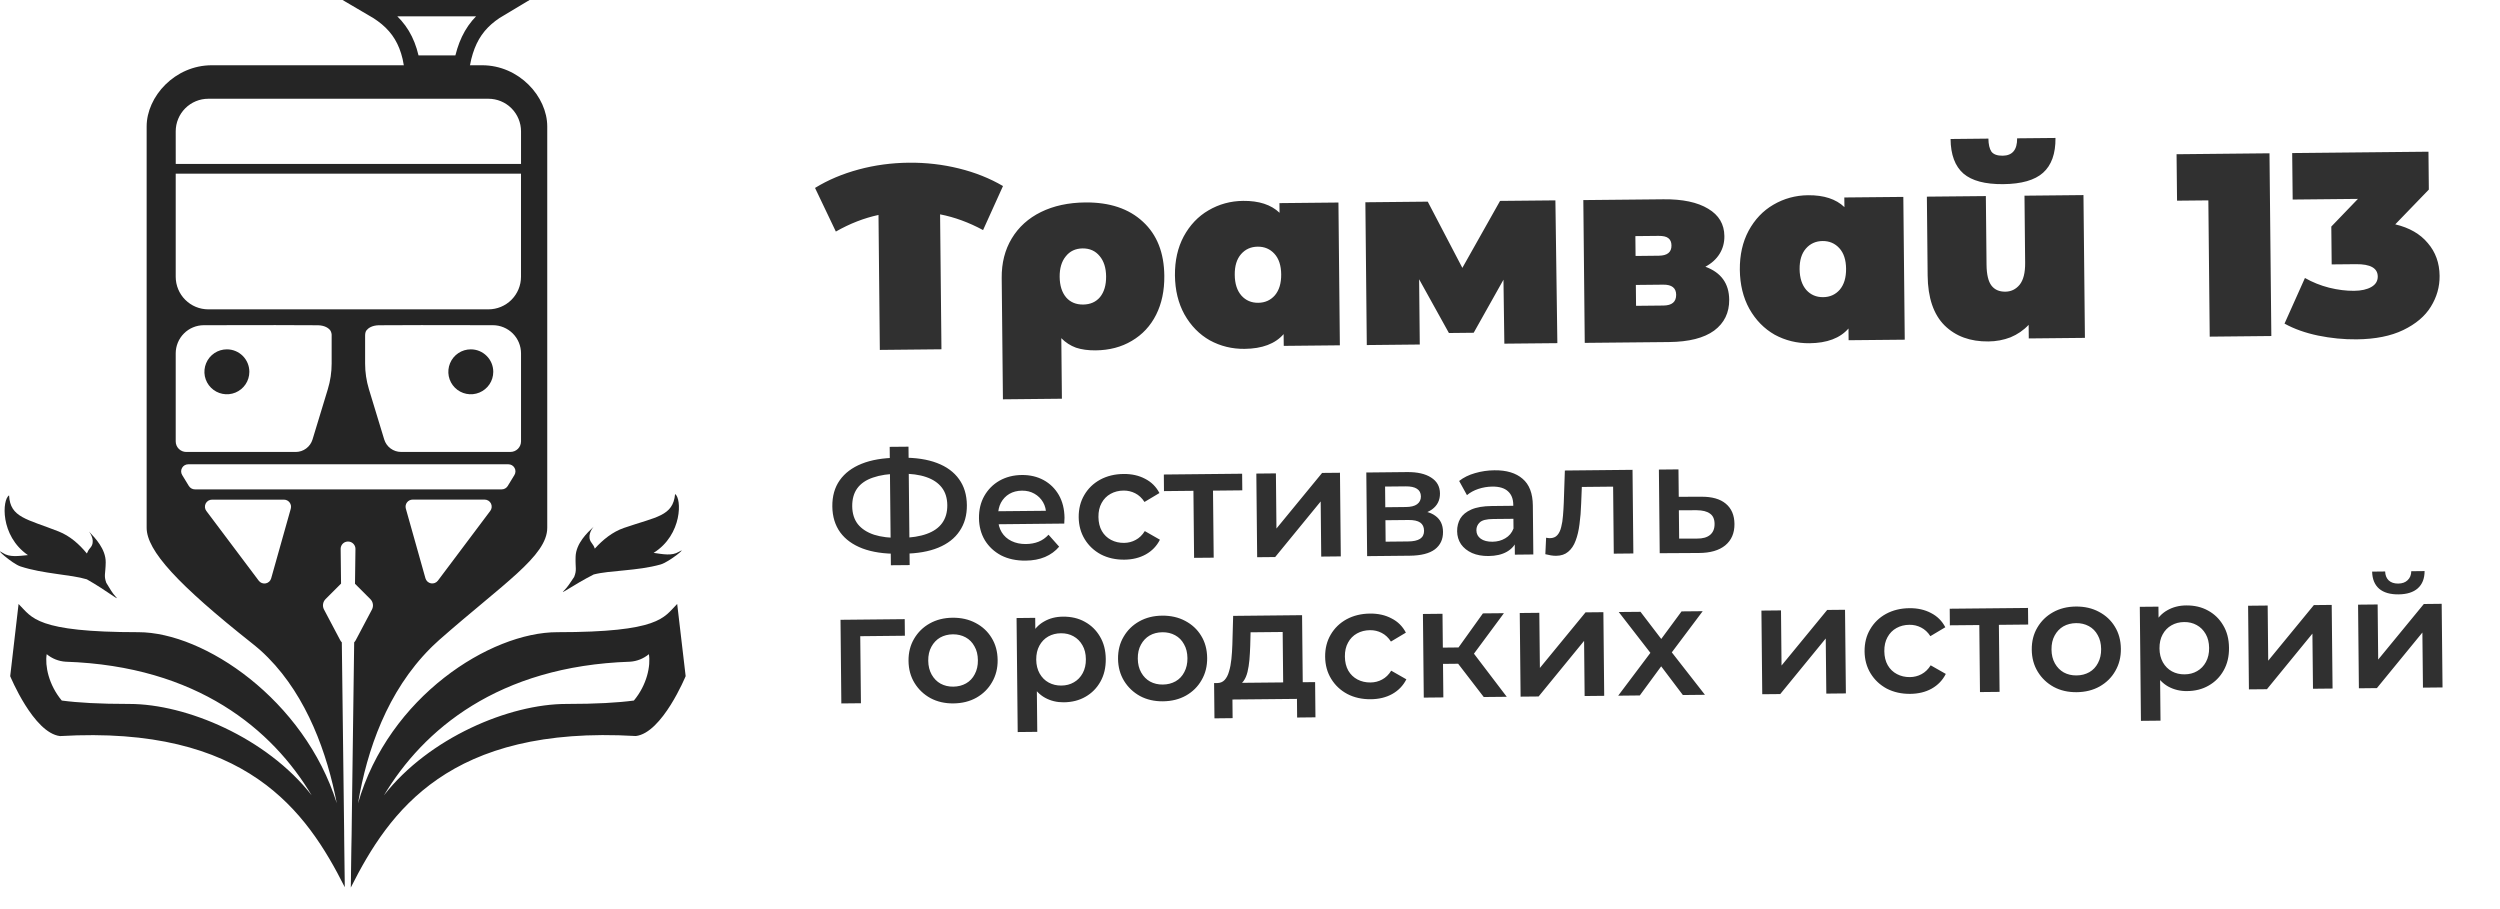 <svg width="88" height="32" viewBox="0 0 88 32" fill="none" xmlns="http://www.w3.org/2000/svg">
<path d="M16.573 12.297C16.416 12.297 16.263 12.343 16.133 12.43C16.003 12.517 15.902 12.64 15.842 12.785C15.782 12.929 15.766 13.088 15.796 13.242C15.827 13.395 15.902 13.536 16.013 13.647C16.123 13.757 16.264 13.833 16.418 13.863C16.571 13.894 16.73 13.878 16.875 13.818C17.019 13.758 17.143 13.657 17.23 13.527C17.317 13.397 17.363 13.244 17.363 13.088C17.363 12.878 17.28 12.677 17.131 12.529C16.983 12.38 16.782 12.297 16.573 12.297ZM16.573 12.297C16.416 12.297 16.263 12.343 16.133 12.43C16.003 12.517 15.902 12.64 15.842 12.785C15.782 12.929 15.766 13.088 15.796 13.242C15.827 13.395 15.902 13.536 16.013 13.647C16.123 13.757 16.264 13.833 16.418 13.863C16.571 13.894 16.73 13.878 16.875 13.818C17.019 13.758 17.143 13.657 17.23 13.527C17.317 13.397 17.363 13.244 17.363 13.088C17.363 12.878 17.28 12.677 17.131 12.529C16.983 12.38 16.782 12.297 16.573 12.297ZM16.573 12.297C16.416 12.297 16.263 12.343 16.133 12.43C16.003 12.517 15.902 12.64 15.842 12.785C15.782 12.929 15.766 13.088 15.796 13.242C15.827 13.395 15.902 13.536 16.013 13.647C16.123 13.757 16.264 13.833 16.418 13.863C16.571 13.894 16.73 13.878 16.875 13.818C17.019 13.758 17.143 13.657 17.23 13.527C17.317 13.397 17.363 13.244 17.363 13.088C17.363 12.878 17.28 12.677 17.131 12.529C16.983 12.38 16.782 12.297 16.573 12.297ZM16.573 12.297C16.416 12.297 16.263 12.343 16.133 12.43C16.003 12.517 15.902 12.64 15.842 12.785C15.782 12.929 15.766 13.088 15.796 13.242C15.827 13.395 15.902 13.536 16.013 13.647C16.123 13.757 16.264 13.833 16.418 13.863C16.571 13.894 16.73 13.878 16.875 13.818C17.019 13.758 17.143 13.657 17.23 13.527C17.317 13.397 17.363 13.244 17.363 13.088C17.363 12.878 17.28 12.677 17.131 12.529C16.983 12.38 16.782 12.297 16.573 12.297ZM16.573 12.297C16.416 12.297 16.263 12.343 16.133 12.43C16.003 12.517 15.902 12.64 15.842 12.785C15.782 12.929 15.766 13.088 15.796 13.242C15.827 13.395 15.902 13.536 16.013 13.647C16.123 13.757 16.264 13.833 16.418 13.863C16.571 13.894 16.73 13.878 16.875 13.818C17.019 13.758 17.143 13.657 17.23 13.527C17.317 13.397 17.363 13.244 17.363 13.088C17.363 12.878 17.28 12.677 17.131 12.529C16.983 12.38 16.782 12.297 16.573 12.297ZM16.573 12.297C16.416 12.297 16.263 12.343 16.133 12.43C16.003 12.517 15.902 12.64 15.842 12.785C15.782 12.929 15.766 13.088 15.796 13.242C15.827 13.395 15.902 13.536 16.013 13.647C16.123 13.757 16.264 13.833 16.418 13.863C16.571 13.894 16.73 13.878 16.875 13.818C17.019 13.758 17.143 13.657 17.23 13.527C17.317 13.397 17.363 13.244 17.363 13.088C17.363 12.878 17.28 12.677 17.131 12.529C16.983 12.38 16.782 12.297 16.573 12.297ZM16.573 12.297C16.416 12.297 16.263 12.343 16.133 12.43C16.003 12.517 15.902 12.64 15.842 12.785C15.782 12.929 15.766 13.088 15.796 13.242C15.827 13.395 15.902 13.536 16.013 13.647C16.123 13.757 16.264 13.833 16.418 13.863C16.571 13.894 16.73 13.878 16.875 13.818C17.019 13.758 17.143 13.657 17.23 13.527C17.317 13.397 17.363 13.244 17.363 13.088C17.363 12.878 17.28 12.677 17.131 12.529C16.983 12.38 16.782 12.297 16.573 12.297ZM16.573 12.297C16.416 12.297 16.263 12.343 16.133 12.43C16.003 12.517 15.902 12.64 15.842 12.785C15.782 12.929 15.766 13.088 15.796 13.242C15.827 13.395 15.902 13.536 16.013 13.647C16.123 13.757 16.264 13.833 16.418 13.863C16.571 13.894 16.73 13.878 16.875 13.818C17.019 13.758 17.143 13.657 17.23 13.527C17.317 13.397 17.363 13.244 17.363 13.088C17.363 12.878 17.28 12.677 17.131 12.529C16.983 12.38 16.782 12.297 16.573 12.297ZM16.573 12.297C16.416 12.297 16.263 12.343 16.133 12.43C16.003 12.517 15.902 12.64 15.842 12.785C15.782 12.929 15.766 13.088 15.796 13.242C15.827 13.395 15.902 13.536 16.013 13.647C16.123 13.757 16.264 13.833 16.418 13.863C16.571 13.894 16.73 13.878 16.875 13.818C17.019 13.758 17.143 13.657 17.23 13.527C17.317 13.397 17.363 13.244 17.363 13.088C17.363 12.878 17.28 12.677 17.131 12.529C16.983 12.38 16.782 12.297 16.573 12.297ZM16.573 12.297C16.416 12.297 16.263 12.343 16.133 12.43C16.003 12.517 15.902 12.64 15.842 12.785C15.782 12.929 15.766 13.088 15.796 13.242C15.827 13.395 15.902 13.536 16.013 13.647C16.123 13.757 16.264 13.833 16.418 13.863C16.571 13.894 16.73 13.878 16.875 13.818C17.019 13.758 17.143 13.657 17.23 13.527C17.317 13.397 17.363 13.244 17.363 13.088C17.363 12.878 17.28 12.677 17.131 12.529C16.983 12.38 16.782 12.297 16.573 12.297ZM16.573 12.297C16.416 12.297 16.263 12.343 16.133 12.43C16.003 12.517 15.902 12.64 15.842 12.785C15.782 12.929 15.766 13.088 15.796 13.242C15.827 13.395 15.902 13.536 16.013 13.647C16.123 13.757 16.264 13.833 16.418 13.863C16.571 13.894 16.73 13.878 16.875 13.818C17.019 13.758 17.143 13.657 17.23 13.527C17.317 13.397 17.363 13.244 17.363 13.088C17.363 12.878 17.28 12.677 17.131 12.529C16.983 12.38 16.782 12.297 16.573 12.297ZM16.573 12.297C16.416 12.297 16.263 12.343 16.133 12.43C16.003 12.517 15.902 12.64 15.842 12.785C15.782 12.929 15.766 13.088 15.796 13.242C15.827 13.395 15.902 13.536 16.013 13.647C16.123 13.757 16.264 13.833 16.418 13.863C16.571 13.894 16.73 13.878 16.875 13.818C17.019 13.758 17.143 13.657 17.23 13.527C17.317 13.397 17.363 13.244 17.363 13.088C17.363 12.878 17.28 12.677 17.131 12.529C16.983 12.38 16.782 12.297 16.573 12.297ZM16.573 12.297C16.416 12.297 16.263 12.343 16.133 12.43C16.003 12.517 15.902 12.64 15.842 12.785C15.782 12.929 15.766 13.088 15.796 13.242C15.827 13.395 15.902 13.536 16.013 13.647C16.123 13.757 16.264 13.833 16.418 13.863C16.571 13.894 16.73 13.878 16.875 13.818C17.019 13.758 17.143 13.657 17.23 13.527C17.317 13.397 17.363 13.244 17.363 13.088C17.363 12.878 17.28 12.677 17.131 12.529C16.983 12.38 16.782 12.297 16.573 12.297ZM16.573 12.297C16.416 12.297 16.263 12.343 16.133 12.43C16.003 12.517 15.902 12.64 15.842 12.785C15.782 12.929 15.766 13.088 15.796 13.242C15.827 13.395 15.902 13.536 16.013 13.647C16.123 13.757 16.264 13.833 16.418 13.863C16.571 13.894 16.73 13.878 16.875 13.818C17.019 13.758 17.143 13.657 17.23 13.527C17.317 13.397 17.363 13.244 17.363 13.088C17.363 12.878 17.28 12.677 17.131 12.529C16.983 12.38 16.782 12.297 16.573 12.297ZM16.573 12.297C16.416 12.297 16.263 12.343 16.133 12.43C16.003 12.517 15.902 12.64 15.842 12.785C15.782 12.929 15.766 13.088 15.796 13.242C15.827 13.395 15.902 13.536 16.013 13.647C16.123 13.757 16.264 13.833 16.418 13.863C16.571 13.894 16.73 13.878 16.875 13.818C17.019 13.758 17.143 13.657 17.23 13.527C17.317 13.397 17.363 13.244 17.363 13.088C17.363 12.878 17.28 12.677 17.131 12.529C16.983 12.38 16.782 12.297 16.573 12.297ZM16.573 12.297C16.416 12.297 16.263 12.343 16.133 12.43C16.003 12.517 15.902 12.64 15.842 12.785C15.782 12.929 15.766 13.088 15.796 13.242C15.827 13.395 15.902 13.536 16.013 13.647C16.123 13.757 16.264 13.833 16.418 13.863C16.571 13.894 16.73 13.878 16.875 13.818C17.019 13.758 17.143 13.657 17.23 13.527C17.317 13.397 17.363 13.244 17.363 13.088C17.363 12.878 17.28 12.677 17.131 12.529C16.983 12.38 16.782 12.297 16.573 12.297ZM16.573 12.297C16.416 12.297 16.263 12.343 16.133 12.43C16.003 12.517 15.902 12.64 15.842 12.785C15.782 12.929 15.766 13.088 15.796 13.242C15.827 13.395 15.902 13.536 16.013 13.647C16.123 13.757 16.264 13.833 16.418 13.863C16.571 13.894 16.73 13.878 16.875 13.818C17.019 13.758 17.143 13.657 17.23 13.527C17.317 13.397 17.363 13.244 17.363 13.088C17.363 12.878 17.28 12.677 17.131 12.529C16.983 12.38 16.782 12.297 16.573 12.297ZM16.573 12.297C16.416 12.297 16.263 12.343 16.133 12.43C16.003 12.517 15.902 12.64 15.842 12.785C15.782 12.929 15.766 13.088 15.796 13.242C15.827 13.395 15.902 13.536 16.013 13.647C16.123 13.757 16.264 13.833 16.418 13.863C16.571 13.894 16.73 13.878 16.875 13.818C17.019 13.758 17.143 13.657 17.23 13.527C17.317 13.397 17.363 13.244 17.363 13.088C17.363 12.878 17.28 12.677 17.131 12.529C16.983 12.38 16.782 12.297 16.573 12.297ZM16.573 12.297C16.416 12.297 16.263 12.343 16.133 12.43C16.003 12.517 15.902 12.64 15.842 12.785C15.782 12.929 15.766 13.088 15.796 13.242C15.827 13.395 15.902 13.536 16.013 13.647C16.123 13.757 16.264 13.833 16.418 13.863C16.571 13.894 16.73 13.878 16.875 13.818C17.019 13.758 17.143 13.657 17.23 13.527C17.317 13.397 17.363 13.244 17.363 13.088C17.363 12.878 17.28 12.677 17.131 12.529C16.983 12.38 16.782 12.297 16.573 12.297ZM16.573 12.297C16.416 12.297 16.263 12.343 16.133 12.43C16.003 12.517 15.902 12.64 15.842 12.785C15.782 12.929 15.766 13.088 15.796 13.242C15.827 13.395 15.902 13.536 16.013 13.647C16.123 13.757 16.264 13.833 16.418 13.863C16.571 13.894 16.73 13.878 16.875 13.818C17.019 13.758 17.143 13.657 17.23 13.527C17.317 13.397 17.363 13.244 17.363 13.088C17.363 12.878 17.28 12.677 17.131 12.529C16.983 12.38 16.782 12.297 16.573 12.297ZM16.573 12.297C16.416 12.297 16.263 12.343 16.133 12.43C16.003 12.517 15.902 12.64 15.842 12.785C15.782 12.929 15.766 13.088 15.796 13.242C15.827 13.395 15.902 13.536 16.013 13.647C16.123 13.757 16.264 13.833 16.418 13.863C16.571 13.894 16.73 13.878 16.875 13.818C17.019 13.758 17.143 13.657 17.23 13.527C17.317 13.397 17.363 13.244 17.363 13.088C17.363 12.878 17.28 12.677 17.131 12.529C16.983 12.38 16.782 12.297 16.573 12.297ZM16.573 12.297C16.416 12.297 16.263 12.343 16.133 12.43C16.003 12.517 15.902 12.64 15.842 12.785C15.782 12.929 15.766 13.088 15.796 13.242C15.827 13.395 15.902 13.536 16.013 13.647C16.123 13.757 16.264 13.833 16.418 13.863C16.571 13.894 16.73 13.878 16.875 13.818C17.019 13.758 17.143 13.657 17.23 13.527C17.317 13.397 17.363 13.244 17.363 13.088C17.363 12.878 17.28 12.677 17.131 12.529C16.983 12.38 16.782 12.297 16.573 12.297ZM16.573 12.297C16.416 12.297 16.263 12.343 16.133 12.43C16.003 12.517 15.902 12.64 15.842 12.785C15.782 12.929 15.766 13.088 15.796 13.242C15.827 13.395 15.902 13.536 16.013 13.647C16.123 13.757 16.264 13.833 16.418 13.863C16.571 13.894 16.73 13.878 16.875 13.818C17.019 13.758 17.143 13.657 17.23 13.527C17.317 13.397 17.363 13.244 17.363 13.088C17.363 12.878 17.28 12.677 17.131 12.529C16.983 12.38 16.782 12.297 16.573 12.297ZM16.573 12.297C16.416 12.297 16.263 12.343 16.133 12.43C16.003 12.517 15.902 12.64 15.842 12.785C15.782 12.929 15.766 13.088 15.796 13.242C15.827 13.395 15.902 13.536 16.013 13.647C16.123 13.757 16.264 13.833 16.418 13.863C16.571 13.894 16.73 13.878 16.875 13.818C17.019 13.758 17.143 13.657 17.23 13.527C17.317 13.397 17.363 13.244 17.363 13.088C17.363 12.878 17.28 12.677 17.131 12.529C16.983 12.38 16.782 12.297 16.573 12.297ZM16.573 12.297C16.416 12.297 16.263 12.343 16.133 12.43C16.003 12.517 15.902 12.64 15.842 12.785C15.782 12.929 15.766 13.088 15.796 13.242C15.827 13.395 15.902 13.536 16.013 13.647C16.123 13.757 16.264 13.833 16.418 13.863C16.571 13.894 16.73 13.878 16.875 13.818C17.019 13.758 17.143 13.657 17.23 13.527C17.317 13.397 17.363 13.244 17.363 13.088C17.363 12.878 17.28 12.677 17.131 12.529C16.983 12.38 16.782 12.297 16.573 12.297ZM16.573 12.297C16.416 12.297 16.263 12.343 16.133 12.43C16.003 12.517 15.902 12.64 15.842 12.785C15.782 12.929 15.766 13.088 15.796 13.242C15.827 13.395 15.902 13.536 16.013 13.647C16.123 13.757 16.264 13.833 16.418 13.863C16.571 13.894 16.73 13.878 16.875 13.818C17.019 13.758 17.143 13.657 17.23 13.527C17.317 13.397 17.363 13.244 17.363 13.088C17.363 12.878 17.28 12.677 17.131 12.529C16.983 12.38 16.782 12.297 16.573 12.297ZM16.573 12.297C16.416 12.297 16.263 12.343 16.133 12.43C16.003 12.517 15.902 12.64 15.842 12.785C15.782 12.929 15.766 13.088 15.796 13.242C15.827 13.395 15.902 13.536 16.013 13.647C16.123 13.757 16.264 13.833 16.418 13.863C16.571 13.894 16.73 13.878 16.875 13.818C17.019 13.758 17.143 13.657 17.23 13.527C17.317 13.397 17.363 13.244 17.363 13.088C17.363 12.878 17.28 12.677 17.131 12.529C16.983 12.38 16.782 12.297 16.573 12.297ZM16.573 12.297C16.416 12.297 16.263 12.343 16.133 12.43C16.003 12.517 15.902 12.64 15.842 12.785C15.782 12.929 15.766 13.088 15.796 13.242C15.827 13.395 15.902 13.536 16.013 13.647C16.123 13.757 16.264 13.833 16.418 13.863C16.571 13.894 16.73 13.878 16.875 13.818C17.019 13.758 17.143 13.657 17.23 13.527C17.317 13.397 17.363 13.244 17.363 13.088C17.363 12.878 17.28 12.677 17.131 12.529C16.983 12.38 16.782 12.297 16.573 12.297ZM16.573 12.297C16.416 12.297 16.263 12.343 16.133 12.43C16.003 12.517 15.902 12.64 15.842 12.785C15.782 12.929 15.766 13.088 15.796 13.242C15.827 13.395 15.902 13.536 16.013 13.647C16.123 13.757 16.264 13.833 16.418 13.863C16.571 13.894 16.73 13.878 16.875 13.818C17.019 13.758 17.143 13.657 17.23 13.527C17.317 13.397 17.363 13.244 17.363 13.088C17.363 12.878 17.28 12.677 17.131 12.529C16.983 12.38 16.782 12.297 16.573 12.297ZM16.573 12.297C16.416 12.297 16.263 12.343 16.133 12.43C16.003 12.517 15.902 12.64 15.842 12.785C15.782 12.929 15.766 13.088 15.796 13.242C15.827 13.395 15.902 13.536 16.013 13.647C16.123 13.757 16.264 13.833 16.418 13.863C16.571 13.894 16.73 13.878 16.875 13.818C17.019 13.758 17.143 13.657 17.23 13.527C17.317 13.397 17.363 13.244 17.363 13.088C17.363 12.878 17.28 12.677 17.131 12.529C16.983 12.38 16.782 12.297 16.573 12.297ZM16.573 12.297C16.416 12.297 16.263 12.343 16.133 12.43C16.003 12.517 15.902 12.64 15.842 12.785C15.782 12.929 15.766 13.088 15.796 13.242C15.827 13.395 15.902 13.536 16.013 13.647C16.123 13.757 16.264 13.833 16.418 13.863C16.571 13.894 16.73 13.878 16.875 13.818C17.019 13.758 17.143 13.657 17.23 13.527C17.317 13.397 17.363 13.244 17.363 13.088C17.363 12.878 17.28 12.677 17.131 12.529C16.983 12.38 16.782 12.297 16.573 12.297ZM16.573 12.297C16.416 12.297 16.263 12.343 16.133 12.43C16.003 12.517 15.902 12.64 15.842 12.785C15.782 12.929 15.766 13.088 15.796 13.242C15.827 13.395 15.902 13.536 16.013 13.647C16.123 13.757 16.264 13.833 16.418 13.863C16.571 13.894 16.73 13.878 16.875 13.818C17.019 13.758 17.143 13.657 17.23 13.527C17.317 13.397 17.363 13.244 17.363 13.088C17.363 12.878 17.28 12.677 17.131 12.529C16.983 12.38 16.782 12.297 16.573 12.297ZM16.573 12.297C16.416 12.297 16.263 12.343 16.133 12.43C16.003 12.517 15.902 12.64 15.842 12.785C15.782 12.929 15.766 13.088 15.796 13.242C15.827 13.395 15.902 13.536 16.013 13.647C16.123 13.757 16.264 13.833 16.418 13.863C16.571 13.894 16.73 13.878 16.875 13.818C17.019 13.758 17.143 13.657 17.23 13.527C17.317 13.397 17.363 13.244 17.363 13.088C17.363 12.878 17.28 12.677 17.131 12.529C16.983 12.38 16.782 12.297 16.573 12.297Z" fill="#252525"/>
<path d="M23.837 21.259L23.82 21.277C23.36 21.737 23.23 22.253 19.619 22.253C17.261 22.252 13.68 24.529 12.602 28.279C12.919 26.394 13.633 24.339 15.155 22.814L15.228 22.742C15.302 22.669 15.378 22.599 15.456 22.53C17.727 20.532 19.263 19.569 19.263 18.577V4.452C19.263 3.398 18.271 2.297 16.969 2.297H7.456C6.154 2.297 5.162 3.398 5.162 4.452V18.576C5.162 19.382 6.253 20.57 8.883 22.654C8.923 22.686 8.964 22.72 9.005 22.753C9.032 22.775 9.059 22.798 9.087 22.822C9.114 22.845 9.14 22.868 9.168 22.892C9.196 22.916 9.217 22.936 9.241 22.959C9.265 22.981 9.278 22.994 9.297 23.011L9.331 23.045L9.351 23.064L9.37 23.083L9.437 23.149C10.81 24.538 11.521 26.53 11.854 28.272C10.709 24.632 7.188 22.253 4.871 22.253C1.261 22.253 1.13 21.736 0.67 21.277L0.654 21.259L0.359 23.801C0.359 23.801 1.181 25.8 2.113 25.91C8.67 25.526 10.786 28.549 12.136 31.229L12.133 30.918L12.129 30.632L12.117 29.658V29.656L12.114 29.337V29.286L12.032 22.611C12.009 22.588 11.99 22.562 11.975 22.534L11.404 21.453C11.373 21.395 11.362 21.328 11.372 21.262C11.382 21.197 11.412 21.136 11.459 21.089L12.005 20.543L11.991 19.323C11.99 19.271 12.006 19.219 12.035 19.175C12.065 19.131 12.107 19.098 12.156 19.079C12.175 19.071 12.194 19.066 12.213 19.064H12.22C12.23 19.062 12.241 19.062 12.251 19.062C12.27 19.061 12.29 19.064 12.308 19.068C12.367 19.081 12.419 19.114 12.456 19.161C12.493 19.207 12.513 19.266 12.512 19.325L12.496 20.549L13.038 21.091C13.085 21.138 13.115 21.198 13.125 21.264C13.135 21.329 13.124 21.396 13.093 21.455L12.522 22.535C12.508 22.563 12.489 22.588 12.467 22.61L12.383 28.882V28.888L12.377 29.372L12.367 29.905L12.356 30.689L12.353 30.954L12.348 31.242C13.698 28.559 15.81 25.524 22.382 25.908C23.312 25.8 24.135 23.8 24.135 23.8L23.837 21.259ZM4.557 24.779C3.493 24.779 2.731 24.734 2.174 24.659C1.713 24.106 1.578 23.435 1.644 23.027C1.832 23.183 2.064 23.276 2.308 23.292C6.954 23.446 9.593 25.689 10.97 27.994C9.382 25.962 6.552 24.779 4.557 24.779ZM17.258 17.983L15.414 20.439C15.386 20.476 15.348 20.504 15.305 20.521C15.262 20.538 15.215 20.542 15.17 20.534C15.124 20.525 15.082 20.504 15.048 20.473C15.014 20.442 14.989 20.401 14.976 20.357L14.285 17.902C14.275 17.865 14.273 17.826 14.28 17.788C14.287 17.751 14.303 17.715 14.326 17.685C14.35 17.654 14.379 17.629 14.414 17.612C14.448 17.595 14.486 17.586 14.524 17.586H17.06C17.106 17.586 17.151 17.599 17.19 17.623C17.23 17.647 17.261 17.682 17.282 17.723C17.302 17.764 17.311 17.811 17.307 17.856C17.303 17.902 17.286 17.946 17.258 17.983ZM18.34 15.536C18.34 15.634 18.301 15.729 18.231 15.799C18.161 15.868 18.067 15.908 17.968 15.908H14.117C13.984 15.908 13.855 15.865 13.748 15.786C13.641 15.707 13.563 15.595 13.524 15.468L12.986 13.7C12.897 13.407 12.852 13.103 12.852 12.797V11.833C12.852 11.761 12.856 11.687 12.899 11.629C12.963 11.548 13.093 11.457 13.327 11.449C13.599 11.441 15.739 11.443 17.351 11.447C17.613 11.448 17.865 11.553 18.05 11.738C18.236 11.924 18.34 12.176 18.34 12.439V15.536ZM6.185 4.624C6.185 4.319 6.306 4.028 6.521 3.812C6.736 3.597 7.028 3.476 7.332 3.476H17.193C17.497 3.476 17.789 3.597 18.004 3.812C18.219 4.028 18.34 4.319 18.34 4.624V5.77H6.186L6.185 4.624ZM6.185 6.112H18.339V9.742C18.339 10.046 18.218 10.338 18.003 10.553C17.788 10.769 17.496 10.889 17.192 10.889H7.332C7.028 10.889 6.736 10.769 6.521 10.553C6.306 10.338 6.185 10.046 6.185 9.742V6.112ZM6.185 15.539V12.439C6.185 12.176 6.289 11.924 6.475 11.738C6.66 11.552 6.912 11.448 7.175 11.447C8.786 11.443 10.927 11.441 11.198 11.449C11.432 11.457 11.562 11.546 11.626 11.629C11.664 11.69 11.68 11.762 11.674 11.833V12.799C11.674 13.104 11.628 13.409 11.539 13.701L11.001 15.47C10.962 15.597 10.884 15.708 10.777 15.787C10.671 15.866 10.542 15.909 10.409 15.909H6.557C6.458 15.909 6.364 15.87 6.294 15.8C6.224 15.731 6.185 15.636 6.185 15.537V15.539ZM10.236 17.904L9.545 20.359C9.532 20.404 9.508 20.444 9.474 20.475C9.439 20.506 9.397 20.528 9.352 20.536C9.306 20.544 9.259 20.54 9.216 20.523C9.173 20.506 9.136 20.478 9.108 20.441L7.263 17.985C7.235 17.948 7.218 17.905 7.214 17.859C7.21 17.813 7.219 17.767 7.239 17.726C7.26 17.684 7.291 17.65 7.331 17.625C7.37 17.601 7.415 17.588 7.461 17.588H9.997C10.035 17.588 10.072 17.597 10.107 17.614C10.141 17.631 10.17 17.656 10.193 17.686C10.216 17.716 10.232 17.751 10.24 17.789C10.247 17.826 10.246 17.864 10.236 17.901V17.904ZM6.861 17.226C6.818 17.226 6.776 17.215 6.739 17.194C6.702 17.173 6.67 17.143 6.648 17.107L6.412 16.72C6.389 16.682 6.377 16.639 6.376 16.595C6.375 16.551 6.386 16.508 6.408 16.47C6.43 16.431 6.461 16.399 6.499 16.377C6.537 16.355 6.58 16.343 6.624 16.343H17.896C17.94 16.343 17.983 16.355 18.021 16.377C18.059 16.399 18.09 16.431 18.112 16.47C18.134 16.508 18.145 16.551 18.144 16.595C18.143 16.64 18.131 16.683 18.108 16.72L17.872 17.107C17.85 17.143 17.819 17.173 17.782 17.194C17.745 17.215 17.703 17.226 17.66 17.226H6.861ZM22.313 24.659C21.756 24.734 20.994 24.779 19.93 24.779C17.934 24.779 15.102 25.964 13.515 27.995C14.895 25.691 17.531 23.446 22.178 23.292C22.421 23.276 22.654 23.183 22.841 23.027C22.909 23.435 22.774 24.106 22.313 24.659Z" fill="#252525"/>
<path d="M8.777 13.088C8.777 13.244 8.731 13.397 8.644 13.527C8.557 13.657 8.433 13.758 8.289 13.818C8.144 13.878 7.985 13.894 7.832 13.863C7.678 13.833 7.537 13.757 7.427 13.647C7.316 13.536 7.241 13.395 7.21 13.242C7.18 13.088 7.196 12.929 7.256 12.785C7.316 12.64 7.417 12.517 7.547 12.43C7.677 12.343 7.83 12.297 7.987 12.297C8.09 12.297 8.193 12.317 8.289 12.357C8.385 12.397 8.472 12.455 8.546 12.528C8.619 12.602 8.677 12.689 8.717 12.785C8.757 12.881 8.777 12.984 8.777 13.088Z" fill="#252525"/>
<path d="M23.251 19.87C22.422 20.102 21.484 20.071 20.899 20.221C20.175 20.588 19.63 21.001 19.87 20.771C19.965 20.679 20.077 20.512 20.21 20.309C20.311 20.058 20.248 20.003 20.261 19.597C20.275 19.122 20.683 18.744 20.881 18.554L20.896 18.539C20.822 18.628 20.648 18.888 20.827 19.112C20.876 19.172 20.913 19.239 20.937 19.312C21.22 18.999 21.557 18.723 21.965 18.582C23.102 18.19 23.692 18.171 23.763 17.391C23.998 17.537 24.029 18.822 23.007 19.461C23.351 19.511 23.649 19.571 23.89 19.427C24.259 19.205 23.555 19.785 23.251 19.87Z" fill="#252525"/>
<path d="M3.056 20.392C2.478 20.217 1.539 20.206 0.721 19.938C0.421 19.839 -0.258 19.228 0.103 19.466C0.337 19.621 0.638 19.574 0.983 19.54C-0.009 18.856 0.079 17.573 0.32 17.438C0.356 18.221 0.945 18.266 2.063 18.707C2.465 18.866 2.79 19.156 3.058 19.483C3.085 19.411 3.125 19.345 3.176 19.288C3.366 19.072 3.203 18.805 3.133 18.712L3.148 18.727C3.337 18.926 3.727 19.322 3.721 19.797C3.715 20.205 3.649 20.255 3.74 20.512C3.863 20.72 3.967 20.891 4.059 20.987C4.289 21.228 3.763 20.791 3.056 20.392Z" fill="#252525"/>
<path d="M17.596 0.287C17.357 0.429 17.151 0.583 16.977 0.76C16.593 1.149 16.381 1.623 16.26 2.238H14.498C14.389 1.616 14.165 1.149 13.771 0.766C13.588 0.587 13.37 0.432 13.121 0.287H17.596Z" stroke="#252525" stroke-width="0.574"/>
<path d="M34.604 8.099C34.105 7.829 33.6 7.644 33.091 7.545L33.139 12.295L30.97 12.317L30.923 7.566C30.415 7.676 29.915 7.87 29.422 8.151L28.689 6.615C29.146 6.334 29.659 6.118 30.227 5.965C30.795 5.812 31.382 5.733 31.989 5.727C32.595 5.721 33.184 5.789 33.755 5.93C34.326 6.071 34.843 6.277 35.305 6.549L34.604 8.099ZM38.202 7.126C39.059 7.118 39.735 7.344 40.23 7.804C40.725 8.259 40.976 8.893 40.984 9.708C40.989 10.229 40.893 10.686 40.695 11.08C40.496 11.474 40.212 11.78 39.84 11.998C39.475 12.216 39.05 12.328 38.566 12.333C38.303 12.335 38.073 12.304 37.876 12.239C37.679 12.167 37.507 12.055 37.358 11.904L37.379 14.035L35.303 14.056L35.26 9.784C35.255 9.257 35.373 8.793 35.614 8.393C35.855 7.992 36.198 7.682 36.643 7.463C37.088 7.244 37.608 7.132 38.202 7.126ZM38.127 10.72C38.379 10.717 38.577 10.63 38.722 10.457C38.867 10.277 38.938 10.035 38.935 9.729C38.932 9.428 38.856 9.19 38.708 9.014C38.559 8.832 38.359 8.742 38.108 8.744C37.856 8.747 37.658 8.841 37.513 9.026C37.368 9.205 37.297 9.445 37.3 9.745C37.303 10.051 37.379 10.292 37.528 10.469C37.676 10.639 37.876 10.722 38.127 10.72ZM47.113 7.129L47.163 12.155L45.188 12.175L45.183 11.761C44.887 12.101 44.429 12.274 43.81 12.28C43.369 12.285 42.961 12.185 42.585 11.98C42.215 11.77 41.918 11.466 41.694 11.07C41.475 10.674 41.364 10.216 41.358 9.695C41.353 9.175 41.456 8.717 41.666 8.323C41.883 7.923 42.174 7.616 42.539 7.404C42.911 7.186 43.317 7.075 43.758 7.071C44.316 7.065 44.743 7.205 45.04 7.49L45.036 7.15L47.113 7.129ZM44.29 10.658C44.529 10.656 44.724 10.568 44.876 10.395C45.027 10.216 45.101 9.97 45.098 9.658C45.095 9.345 45.016 9.104 44.861 8.934C44.706 8.764 44.509 8.68 44.27 8.683C44.032 8.685 43.836 8.773 43.685 8.946C43.534 9.119 43.459 9.362 43.463 9.674C43.466 9.987 43.545 10.231 43.7 10.407C43.854 10.577 44.051 10.661 44.29 10.658ZM52.953 12.097L52.922 9.846L51.874 11.713L51.002 11.722L49.953 9.83L49.976 12.127L48.111 12.146L48.061 7.12L50.257 7.098L51.475 9.429L52.802 7.072L54.75 7.053L54.819 12.079L52.953 12.097ZM60.029 9.389C60.583 9.592 60.862 9.978 60.868 10.548C60.872 11.008 60.695 11.371 60.337 11.638C59.978 11.899 59.449 12.033 58.751 12.04L55.783 12.069L55.733 7.043L58.554 7.015C59.227 7.008 59.752 7.119 60.128 7.348C60.504 7.571 60.694 7.891 60.698 8.308C60.701 8.54 60.645 8.749 60.53 8.934C60.416 9.119 60.249 9.271 60.029 9.389ZM57.572 9.01L58.39 9.001C58.69 8.998 58.839 8.878 58.836 8.639C58.835 8.522 58.797 8.437 58.724 8.382C58.656 8.328 58.542 8.302 58.383 8.303L57.565 8.311L57.572 9.01ZM58.554 10.755C58.854 10.752 59.003 10.625 59.001 10.374C58.998 10.135 58.847 10.017 58.547 10.02L57.582 10.03L57.589 10.765L58.554 10.755ZM66.997 6.931L67.047 11.957L65.071 11.976L65.067 11.563C64.77 11.903 64.313 12.076 63.694 12.082C63.253 12.086 62.845 11.986 62.469 11.782C62.099 11.571 61.802 11.268 61.578 10.872C61.359 10.476 61.248 10.017 61.242 9.497C61.237 8.976 61.34 8.519 61.55 8.125C61.767 7.724 62.058 7.418 62.423 7.206C62.795 6.988 63.201 6.877 63.642 6.872C64.2 6.867 64.627 7.006 64.924 7.291L64.92 6.951L66.997 6.931ZM64.174 10.46C64.413 10.458 64.608 10.37 64.76 10.197C64.911 10.018 64.985 9.772 64.982 9.459C64.979 9.147 64.9 8.906 64.745 8.736C64.59 8.566 64.393 8.482 64.154 8.484C63.916 8.487 63.72 8.575 63.569 8.748C63.417 8.921 63.343 9.163 63.346 9.476C63.35 9.788 63.429 10.032 63.584 10.209C63.738 10.379 63.935 10.462 64.174 10.46ZM73.338 6.867L73.389 11.893L71.413 11.913L71.408 11.435C71.227 11.627 71.013 11.773 70.769 11.874C70.525 11.968 70.266 12.017 69.99 12.019C69.353 12.026 68.839 11.838 68.45 11.456C68.06 11.068 67.861 10.481 67.853 9.697L67.826 6.922L69.902 6.902L69.926 9.318C69.93 9.661 69.987 9.906 70.099 10.052C70.211 10.198 70.374 10.269 70.588 10.267C70.79 10.265 70.958 10.184 71.091 10.023C71.224 9.857 71.289 9.599 71.285 9.25L71.262 6.888L73.338 6.867ZM70.513 6.482C69.876 6.488 69.41 6.364 69.113 6.11C68.816 5.85 68.665 5.444 68.66 4.893L69.992 4.879C69.994 5.081 70.029 5.234 70.098 5.338C70.172 5.435 70.305 5.483 70.494 5.481C70.837 5.477 71.007 5.273 71.003 4.869L72.353 4.856C72.359 5.407 72.213 5.816 71.915 6.082C71.624 6.342 71.157 6.476 70.513 6.482ZM79.886 5.396L79.951 11.828L77.782 11.85L77.734 7.053L76.632 7.064L76.615 5.429L79.886 5.396ZM84.313 7.897C84.81 8.015 85.192 8.235 85.459 8.557C85.731 8.873 85.87 9.257 85.874 9.71C85.878 10.096 85.775 10.459 85.564 10.798C85.359 11.131 85.037 11.403 84.598 11.616C84.159 11.829 83.612 11.938 82.956 11.945C82.503 11.95 82.049 11.905 81.595 11.812C81.147 11.718 80.753 11.578 80.415 11.391L81.134 9.785C81.399 9.936 81.681 10.049 81.982 10.126C82.29 10.203 82.584 10.239 82.866 10.237C83.117 10.234 83.319 10.189 83.471 10.102C83.623 10.015 83.698 9.891 83.697 9.732C83.694 9.438 83.438 9.294 82.93 9.299L82.075 9.307L82.062 7.975L82.999 7.001L80.702 7.024L80.685 5.388L85.482 5.34L85.495 6.673L84.313 7.897Z" fill="#303030"/>
<path d="M31.603 19.492C31.118 19.497 30.703 19.435 30.36 19.306C30.021 19.177 29.76 18.989 29.577 18.741C29.395 18.489 29.302 18.185 29.298 17.828C29.294 17.464 29.381 17.157 29.559 16.905C29.737 16.653 29.994 16.459 30.331 16.324C30.671 16.188 31.084 16.118 31.569 16.113C31.576 16.113 31.593 16.113 31.619 16.112C31.648 16.112 31.676 16.112 31.701 16.112C31.731 16.111 31.747 16.111 31.751 16.111C32.233 16.106 32.643 16.168 32.982 16.297C33.322 16.426 33.581 16.617 33.76 16.869C33.939 17.117 34.03 17.421 34.034 17.781C34.037 18.134 33.952 18.438 33.778 18.693C33.608 18.949 33.356 19.144 33.023 19.28C32.694 19.415 32.29 19.485 31.812 19.49C31.805 19.49 31.785 19.491 31.752 19.491C31.722 19.491 31.691 19.491 31.658 19.492C31.628 19.492 31.61 19.492 31.603 19.492ZM31.669 18.935C31.676 18.935 31.687 18.935 31.702 18.934C31.717 18.934 31.726 18.934 31.73 18.934C32.086 18.927 32.383 18.88 32.621 18.793C32.863 18.706 33.044 18.579 33.163 18.413C33.287 18.242 33.347 18.032 33.345 17.782C33.342 17.532 33.278 17.325 33.151 17.161C33.024 16.997 32.841 16.874 32.601 16.792C32.362 16.71 32.067 16.67 31.718 16.674C31.714 16.674 31.703 16.674 31.685 16.674C31.667 16.674 31.654 16.674 31.646 16.674C31.282 16.678 30.976 16.724 30.727 16.811C30.482 16.894 30.297 17.021 30.174 17.191C30.054 17.358 29.996 17.568 29.998 17.821C30.001 18.075 30.067 18.285 30.198 18.453C30.331 18.617 30.522 18.741 30.769 18.823C31.016 18.901 31.316 18.938 31.669 18.935ZM31.359 19.897L31.317 15.729L31.979 15.723L32.02 19.891L31.359 19.897ZM36.102 19.734C35.775 19.737 35.487 19.676 35.24 19.55C34.996 19.42 34.805 19.242 34.666 19.015C34.532 18.789 34.463 18.53 34.46 18.24C34.457 17.946 34.519 17.686 34.645 17.461C34.776 17.231 34.954 17.051 35.18 16.921C35.411 16.79 35.673 16.723 35.967 16.72C36.254 16.717 36.51 16.777 36.735 16.899C36.96 17.022 37.139 17.197 37.27 17.423C37.4 17.65 37.467 17.918 37.471 18.226C37.471 18.256 37.469 18.289 37.466 18.326C37.466 18.362 37.465 18.397 37.462 18.43L35.008 18.455L35.004 17.997L37.093 17.977L36.824 18.122C36.826 17.953 36.79 17.805 36.715 17.677C36.64 17.549 36.538 17.449 36.409 17.377C36.283 17.305 36.138 17.269 35.972 17.271C35.803 17.273 35.655 17.311 35.527 17.386C35.403 17.46 35.304 17.564 35.232 17.697C35.164 17.827 35.13 17.98 35.132 18.156L35.133 18.266C35.135 18.443 35.177 18.598 35.259 18.734C35.341 18.869 35.456 18.972 35.604 19.044C35.752 19.116 35.921 19.152 36.112 19.15C36.278 19.148 36.426 19.121 36.558 19.068C36.69 19.015 36.807 18.933 36.908 18.822L37.282 19.243C37.151 19.398 36.985 19.52 36.784 19.606C36.586 19.689 36.359 19.732 36.102 19.734ZM39.579 19.7C39.27 19.703 38.994 19.641 38.75 19.515C38.51 19.385 38.32 19.207 38.182 18.98C38.044 18.754 37.973 18.495 37.97 18.205C37.968 17.911 38.033 17.651 38.167 17.425C38.3 17.196 38.486 17.016 38.724 16.885C38.965 16.754 39.24 16.687 39.549 16.684C39.835 16.681 40.088 16.737 40.306 16.853C40.527 16.965 40.696 17.132 40.812 17.355L40.286 17.669C40.197 17.53 40.087 17.428 39.958 17.363C39.832 17.299 39.696 17.267 39.549 17.268C39.38 17.27 39.228 17.308 39.093 17.383C38.957 17.458 38.852 17.566 38.776 17.706C38.7 17.843 38.663 18.007 38.665 18.198C38.667 18.389 38.707 18.554 38.786 18.693C38.864 18.828 38.972 18.932 39.109 19.004C39.245 19.076 39.398 19.111 39.567 19.11C39.714 19.108 39.85 19.074 39.974 19.006C40.102 18.939 40.21 18.835 40.297 18.694L40.829 18.998C40.717 19.22 40.552 19.392 40.332 19.515C40.117 19.635 39.865 19.697 39.579 19.7ZM42.032 19.636L42.007 17.111L42.169 17.275L40.972 17.287L40.967 16.703L43.723 16.675L43.729 17.26L42.538 17.272L42.696 17.105L42.722 19.63L42.032 19.636ZM44.252 19.614L44.223 16.67L44.912 16.663L44.931 18.604L46.538 16.647L47.167 16.641L47.196 19.585L46.507 19.592L46.488 17.651L44.886 19.608L44.252 19.614ZM48.123 19.576L48.094 16.632L49.533 16.617C49.889 16.614 50.169 16.677 50.373 16.808C50.58 16.938 50.685 17.124 50.687 17.367C50.689 17.606 50.596 17.794 50.406 17.932C50.216 18.066 49.963 18.135 49.647 18.138L49.728 17.966C50.085 17.963 50.35 18.026 50.524 18.157C50.702 18.284 50.792 18.472 50.794 18.722C50.797 18.983 50.702 19.188 50.508 19.337C50.315 19.482 50.02 19.557 49.623 19.561L48.123 19.576ZM48.774 19.067L49.563 19.059C49.75 19.058 49.891 19.027 49.986 18.967C50.081 18.904 50.128 18.809 50.127 18.684C50.126 18.552 50.08 18.455 49.992 18.394C49.903 18.332 49.765 18.302 49.577 18.304L48.767 18.312L48.774 19.067ZM48.762 17.855L49.484 17.847C49.661 17.846 49.793 17.813 49.88 17.75C49.972 17.683 50.017 17.59 50.016 17.473C50.014 17.351 49.967 17.262 49.875 17.204C49.786 17.146 49.654 17.118 49.477 17.12L48.755 17.127L48.762 17.855ZM53.323 19.524L53.317 18.928L53.277 18.802L53.267 17.76C53.264 17.558 53.202 17.402 53.08 17.293C52.958 17.18 52.773 17.125 52.527 17.128C52.362 17.13 52.198 17.157 52.037 17.21C51.88 17.263 51.746 17.336 51.637 17.429L51.362 16.93C51.518 16.807 51.705 16.715 51.921 16.654C52.141 16.59 52.369 16.556 52.604 16.554C53.03 16.549 53.36 16.649 53.594 16.852C53.831 17.052 53.952 17.365 53.956 17.792L53.973 19.517L53.323 19.524ZM52.397 19.572C52.176 19.574 51.983 19.539 51.817 19.467C51.651 19.392 51.521 19.288 51.428 19.157C51.338 19.022 51.293 18.869 51.291 18.701C51.289 18.535 51.327 18.386 51.402 18.253C51.482 18.12 51.611 18.014 51.791 17.935C51.97 17.856 52.209 17.815 52.506 17.812L53.361 17.803L53.365 18.261L52.56 18.269C52.325 18.271 52.167 18.311 52.087 18.389C52.007 18.464 51.968 18.556 51.969 18.666C51.97 18.791 52.021 18.89 52.121 18.962C52.221 19.035 52.359 19.07 52.535 19.069C52.704 19.067 52.855 19.027 52.986 18.948C53.121 18.87 53.218 18.755 53.275 18.604L53.395 19.016C53.33 19.189 53.212 19.325 53.041 19.422C52.872 19.519 52.658 19.569 52.397 19.572ZM54.777 19.564C54.722 19.565 54.661 19.56 54.595 19.55C54.532 19.539 54.466 19.525 54.396 19.508L54.423 18.928C54.449 18.932 54.473 18.935 54.495 18.939C54.517 18.942 54.537 18.944 54.556 18.944C54.67 18.942 54.758 18.907 54.819 18.836C54.881 18.766 54.926 18.672 54.954 18.554C54.986 18.432 55.007 18.298 55.017 18.151C55.03 18 55.039 17.849 55.045 17.698L55.083 16.562L57.465 16.538L57.494 19.482L56.805 19.489L56.78 16.942L56.941 17.128L55.541 17.142L55.688 16.947L55.657 17.725C55.649 17.986 55.629 18.229 55.598 18.453C55.571 18.674 55.525 18.868 55.461 19.034C55.4 19.2 55.313 19.329 55.2 19.422C55.091 19.515 54.95 19.563 54.777 19.564ZM59.801 19.465L58.422 19.473L58.393 16.529L59.082 16.522L59.092 17.487L59.88 17.485C60.259 17.481 60.548 17.562 60.748 17.73C60.948 17.896 61.05 18.134 61.053 18.443C61.056 18.763 60.949 19.014 60.73 19.196C60.511 19.375 60.201 19.464 59.801 19.465ZM59.735 18.958C59.937 18.96 60.091 18.916 60.197 18.827C60.303 18.737 60.355 18.608 60.353 18.439C60.351 18.27 60.297 18.149 60.189 18.077C60.086 18.001 59.931 17.962 59.725 17.96L59.096 17.961L59.106 18.959L59.735 18.958ZM29.615 24.761L29.586 21.817L31.846 21.794L31.852 22.378L30.121 22.396L30.279 22.24L30.305 24.754L29.615 24.761ZM33.56 24.76C33.259 24.763 32.99 24.701 32.754 24.575C32.517 24.445 32.33 24.267 32.191 24.04C32.053 23.814 31.983 23.555 31.98 23.265C31.977 22.971 32.042 22.711 32.176 22.485C32.31 22.256 32.493 22.076 32.727 21.945C32.961 21.814 33.229 21.747 33.53 21.744C33.836 21.741 34.106 21.803 34.343 21.929C34.583 22.055 34.77 22.23 34.905 22.453C35.043 22.676 35.114 22.936 35.117 23.234C35.12 23.524 35.054 23.784 34.92 24.013C34.79 24.242 34.607 24.424 34.369 24.559C34.135 24.69 33.866 24.757 33.56 24.76ZM33.555 24.17C33.724 24.168 33.874 24.13 34.006 24.055C34.137 23.98 34.239 23.873 34.311 23.732C34.387 23.592 34.424 23.428 34.422 23.241C34.42 23.049 34.38 22.886 34.301 22.751C34.226 22.612 34.122 22.506 33.989 22.434C33.856 22.362 33.707 22.327 33.542 22.328C33.373 22.33 33.222 22.369 33.091 22.443C32.963 22.518 32.861 22.626 32.785 22.766C32.709 22.903 32.672 23.067 32.674 23.258C32.676 23.445 32.717 23.608 32.795 23.747C32.874 23.886 32.978 23.992 33.107 24.064C33.24 24.136 33.389 24.172 33.555 24.17ZM37.444 24.721C37.205 24.723 36.986 24.671 36.787 24.562C36.591 24.454 36.433 24.29 36.313 24.071C36.197 23.848 36.137 23.565 36.134 23.223C36.13 22.878 36.182 22.594 36.291 22.373C36.402 22.151 36.555 21.986 36.749 21.878C36.943 21.765 37.164 21.708 37.414 21.706C37.705 21.703 37.961 21.762 38.182 21.885C38.408 22.008 38.586 22.181 38.717 22.404C38.851 22.627 38.92 22.89 38.923 23.196C38.926 23.501 38.863 23.768 38.733 23.997C38.606 24.222 38.432 24.399 38.209 24.526C37.989 24.653 37.735 24.718 37.444 24.721ZM35.823 25.768L35.783 21.755L36.439 21.748L36.446 22.443L36.431 23.226L36.494 24.008L36.512 25.761L35.823 25.768ZM37.361 24.132C37.527 24.13 37.673 24.092 37.801 24.017C37.933 23.942 38.036 23.835 38.112 23.694C38.188 23.554 38.225 23.39 38.223 23.203C38.221 23.011 38.181 22.848 38.102 22.713C38.024 22.574 37.918 22.469 37.785 22.396C37.656 22.324 37.508 22.289 37.343 22.291C37.178 22.292 37.029 22.331 36.897 22.405C36.766 22.48 36.662 22.588 36.586 22.728C36.511 22.865 36.474 23.029 36.475 23.22C36.477 23.407 36.518 23.571 36.596 23.709C36.675 23.848 36.781 23.954 36.914 24.026C37.047 24.098 37.196 24.134 37.361 24.132ZM40.936 24.686C40.635 24.689 40.366 24.628 40.129 24.501C39.893 24.371 39.706 24.193 39.567 23.967C39.429 23.74 39.358 23.482 39.355 23.191C39.352 22.897 39.418 22.637 39.552 22.412C39.685 22.183 39.869 22.003 40.103 21.872C40.337 21.741 40.605 21.674 40.906 21.671C41.211 21.668 41.482 21.729 41.718 21.855C41.959 21.982 42.146 22.156 42.281 22.379C42.419 22.602 42.489 22.862 42.492 23.16C42.495 23.45 42.43 23.71 42.296 23.939C42.166 24.169 41.982 24.351 41.745 24.485C41.511 24.616 41.241 24.683 40.936 24.686ZM40.93 24.096C41.099 24.095 41.25 24.056 41.381 23.982C41.513 23.907 41.615 23.799 41.687 23.659C41.763 23.518 41.8 23.354 41.798 23.167C41.796 22.976 41.756 22.813 41.677 22.677C41.602 22.538 41.498 22.433 41.365 22.361C41.232 22.288 41.083 22.253 40.917 22.255C40.748 22.257 40.598 22.295 40.467 22.37C40.339 22.445 40.237 22.552 40.161 22.692C40.085 22.829 40.048 22.993 40.05 23.184C40.052 23.372 40.092 23.535 40.171 23.674C40.249 23.813 40.353 23.918 40.483 23.991C40.616 24.063 40.765 24.098 40.93 24.096ZM43.526 24.142L42.841 24.044C42.951 24.043 43.039 24.007 43.105 23.937C43.174 23.863 43.226 23.763 43.261 23.637C43.301 23.508 43.328 23.363 43.345 23.201C43.362 23.035 43.373 22.864 43.379 22.688L43.407 21.679L45.833 21.654L45.859 24.279L45.17 24.286L45.15 22.246L44.02 22.257L44.008 22.731C44.002 22.901 43.993 23.064 43.98 23.222C43.966 23.377 43.944 23.52 43.912 23.653C43.88 23.782 43.834 23.889 43.772 23.974C43.71 24.059 43.628 24.115 43.526 24.142ZM42.749 25.286L42.736 24.045L46.292 24.01L46.304 25.25L45.659 25.257L45.653 24.601L43.382 24.623L43.388 25.279L42.749 25.286ZM48.253 24.613C47.945 24.616 47.668 24.555 47.425 24.428C47.184 24.299 46.995 24.12 46.857 23.894C46.718 23.667 46.648 23.409 46.645 23.119C46.642 22.825 46.708 22.565 46.841 22.339C46.975 22.11 47.161 21.93 47.398 21.799C47.64 21.668 47.915 21.601 48.223 21.598C48.51 21.595 48.762 21.651 48.98 21.767C49.202 21.878 49.371 22.046 49.487 22.269L48.961 22.583C48.871 22.444 48.762 22.342 48.633 22.277C48.507 22.212 48.371 22.181 48.224 22.182C48.054 22.184 47.902 22.222 47.767 22.297C47.632 22.372 47.526 22.479 47.451 22.62C47.375 22.756 47.338 22.921 47.34 23.112C47.342 23.303 47.382 23.468 47.46 23.607C47.539 23.742 47.647 23.846 47.783 23.918C47.92 23.99 48.073 24.025 48.242 24.023C48.389 24.022 48.525 23.988 48.649 23.92C48.777 23.853 48.884 23.749 48.971 23.608L49.504 23.912C49.392 24.133 49.226 24.306 49.007 24.429C48.791 24.549 48.54 24.61 48.253 24.613ZM52.228 24.535L51.15 23.134L51.709 22.781L53.038 24.527L52.228 24.535ZM50.117 24.556L50.087 21.612L50.776 21.605L50.806 24.549L50.117 24.556ZM50.59 23.371L50.584 22.798L51.582 22.788L51.588 23.361L50.59 23.371ZM51.779 23.15L51.133 23.079L52.199 21.591L52.938 21.584L51.779 23.15ZM53.525 24.522L53.495 21.578L54.184 21.571L54.204 23.512L55.811 21.555L56.439 21.549L56.468 24.493L55.779 24.5L55.76 22.559L54.159 24.516L53.525 24.522ZM56.96 24.488L58.239 22.788L58.231 23.157L56.98 21.543L57.746 21.536L58.624 22.685L58.331 22.688L59.191 21.521L59.935 21.514L58.705 23.153L58.707 22.783L60.014 24.457L59.237 24.465L58.315 23.245L58.602 23.28L57.721 24.48L56.96 24.488ZM62.031 24.437L62.002 21.493L62.691 21.486L62.71 23.427L64.317 21.47L64.945 21.464L64.975 24.408L64.286 24.415L64.266 22.474L62.665 24.431L62.031 24.437ZM67.242 24.424C66.933 24.427 66.657 24.365 66.413 24.239C66.173 24.109 65.984 23.931 65.845 23.704C65.707 23.478 65.636 23.219 65.633 22.929C65.631 22.635 65.696 22.375 65.83 22.15C65.963 21.921 66.149 21.74 66.387 21.609C66.628 21.478 66.903 21.411 67.212 21.408C67.498 21.405 67.751 21.462 67.969 21.577C68.19 21.689 68.359 21.856 68.475 22.079L67.949 22.393C67.86 22.254 67.75 22.153 67.621 22.088C67.495 22.023 67.359 21.991 67.212 21.993C67.043 21.994 66.891 22.032 66.756 22.107C66.62 22.182 66.515 22.29 66.439 22.43C66.363 22.567 66.326 22.731 66.328 22.922C66.33 23.113 66.37 23.278 66.449 23.417C66.527 23.552 66.635 23.656 66.772 23.728C66.909 23.8 67.061 23.836 67.23 23.834C67.377 23.832 67.513 23.798 67.637 23.731C67.765 23.663 67.873 23.559 67.96 23.419L68.492 23.722C68.38 23.944 68.215 24.116 67.995 24.24C67.78 24.36 67.528 24.421 67.242 24.424ZM69.695 24.361L69.67 21.836L69.832 22L68.635 22.011L68.63 21.427L71.386 21.4L71.392 21.984L70.201 21.996L70.359 21.829L70.385 24.354L69.695 24.361ZM73.099 24.365C72.797 24.368 72.528 24.307 72.292 24.18C72.055 24.05 71.868 23.872 71.73 23.646C71.591 23.419 71.521 23.161 71.518 22.87C71.515 22.576 71.58 22.317 71.714 22.091C71.848 21.862 72.032 21.682 72.266 21.551C72.5 21.42 72.767 21.353 73.069 21.35C73.374 21.347 73.644 21.408 73.881 21.535C74.121 21.661 74.308 21.835 74.443 22.058C74.581 22.281 74.652 22.541 74.655 22.839C74.658 23.129 74.592 23.389 74.459 23.618C74.329 23.848 74.145 24.029 73.907 24.164C73.673 24.295 73.404 24.362 73.099 24.365ZM73.093 23.775C73.262 23.774 73.412 23.735 73.544 23.661C73.675 23.586 73.777 23.478 73.849 23.338C73.925 23.197 73.962 23.033 73.96 22.846C73.958 22.655 73.918 22.492 73.84 22.357C73.765 22.218 73.661 22.112 73.528 22.04C73.395 21.968 73.245 21.932 73.08 21.934C72.911 21.936 72.761 21.974 72.629 22.049C72.501 22.124 72.399 22.231 72.323 22.372C72.248 22.508 72.211 22.672 72.213 22.863C72.214 23.051 72.255 23.214 72.333 23.353C72.412 23.492 72.516 23.597 72.645 23.67C72.778 23.742 72.927 23.777 73.093 23.775ZM76.983 24.326C76.744 24.329 76.524 24.276 76.325 24.168C76.129 24.059 75.971 23.895 75.851 23.676C75.735 23.453 75.675 23.171 75.672 22.829C75.668 22.483 75.721 22.2 75.829 21.978C75.941 21.757 76.093 21.591 76.287 21.483C76.481 21.371 76.703 21.313 76.952 21.311C77.243 21.308 77.499 21.368 77.721 21.491C77.946 21.613 78.124 21.786 78.255 22.009C78.39 22.232 78.458 22.496 78.461 22.801C78.465 23.106 78.401 23.373 78.271 23.602C78.144 23.828 77.97 24.004 77.747 24.131C77.528 24.259 77.273 24.324 76.983 24.326ZM75.361 25.374L75.321 21.36L75.977 21.354L75.984 22.048L75.97 22.831L76.033 23.614L76.05 25.367L75.361 25.374ZM76.899 23.737C77.065 23.736 77.211 23.698 77.339 23.623C77.471 23.548 77.575 23.44 77.65 23.3C77.726 23.159 77.763 22.995 77.761 22.808C77.759 22.617 77.719 22.454 77.641 22.319C77.562 22.18 77.456 22.074 77.323 22.002C77.194 21.93 77.046 21.894 76.881 21.896C76.716 21.898 76.567 21.936 76.436 22.011C76.304 22.086 76.2 22.193 76.124 22.334C76.049 22.47 76.012 22.634 76.014 22.826C76.016 23.013 76.056 23.176 76.134 23.315C76.213 23.454 76.319 23.559 76.452 23.632C76.585 23.704 76.734 23.739 76.899 23.737ZM79.162 24.266L79.133 21.322L79.822 21.315L79.841 23.256L81.448 21.299L82.076 21.293L82.106 24.237L81.417 24.244L81.397 22.303L79.796 24.26L79.162 24.266ZM83.033 24.228L83.004 21.284L83.693 21.277L83.712 23.217L85.319 21.261L85.947 21.254L85.977 24.198L85.288 24.205L85.268 22.265L83.667 24.221L83.033 24.228ZM84.428 20.922C84.134 20.925 83.907 20.859 83.748 20.725C83.588 20.587 83.505 20.386 83.499 20.121L83.957 20.116C83.962 20.249 84.003 20.353 84.081 20.429C84.163 20.506 84.275 20.543 84.419 20.542C84.558 20.54 84.668 20.501 84.748 20.423C84.832 20.345 84.875 20.239 84.877 20.107L85.346 20.102C85.345 20.367 85.264 20.57 85.104 20.711C84.947 20.849 84.722 20.919 84.428 20.922Z" fill="#303030"/>
</svg>
